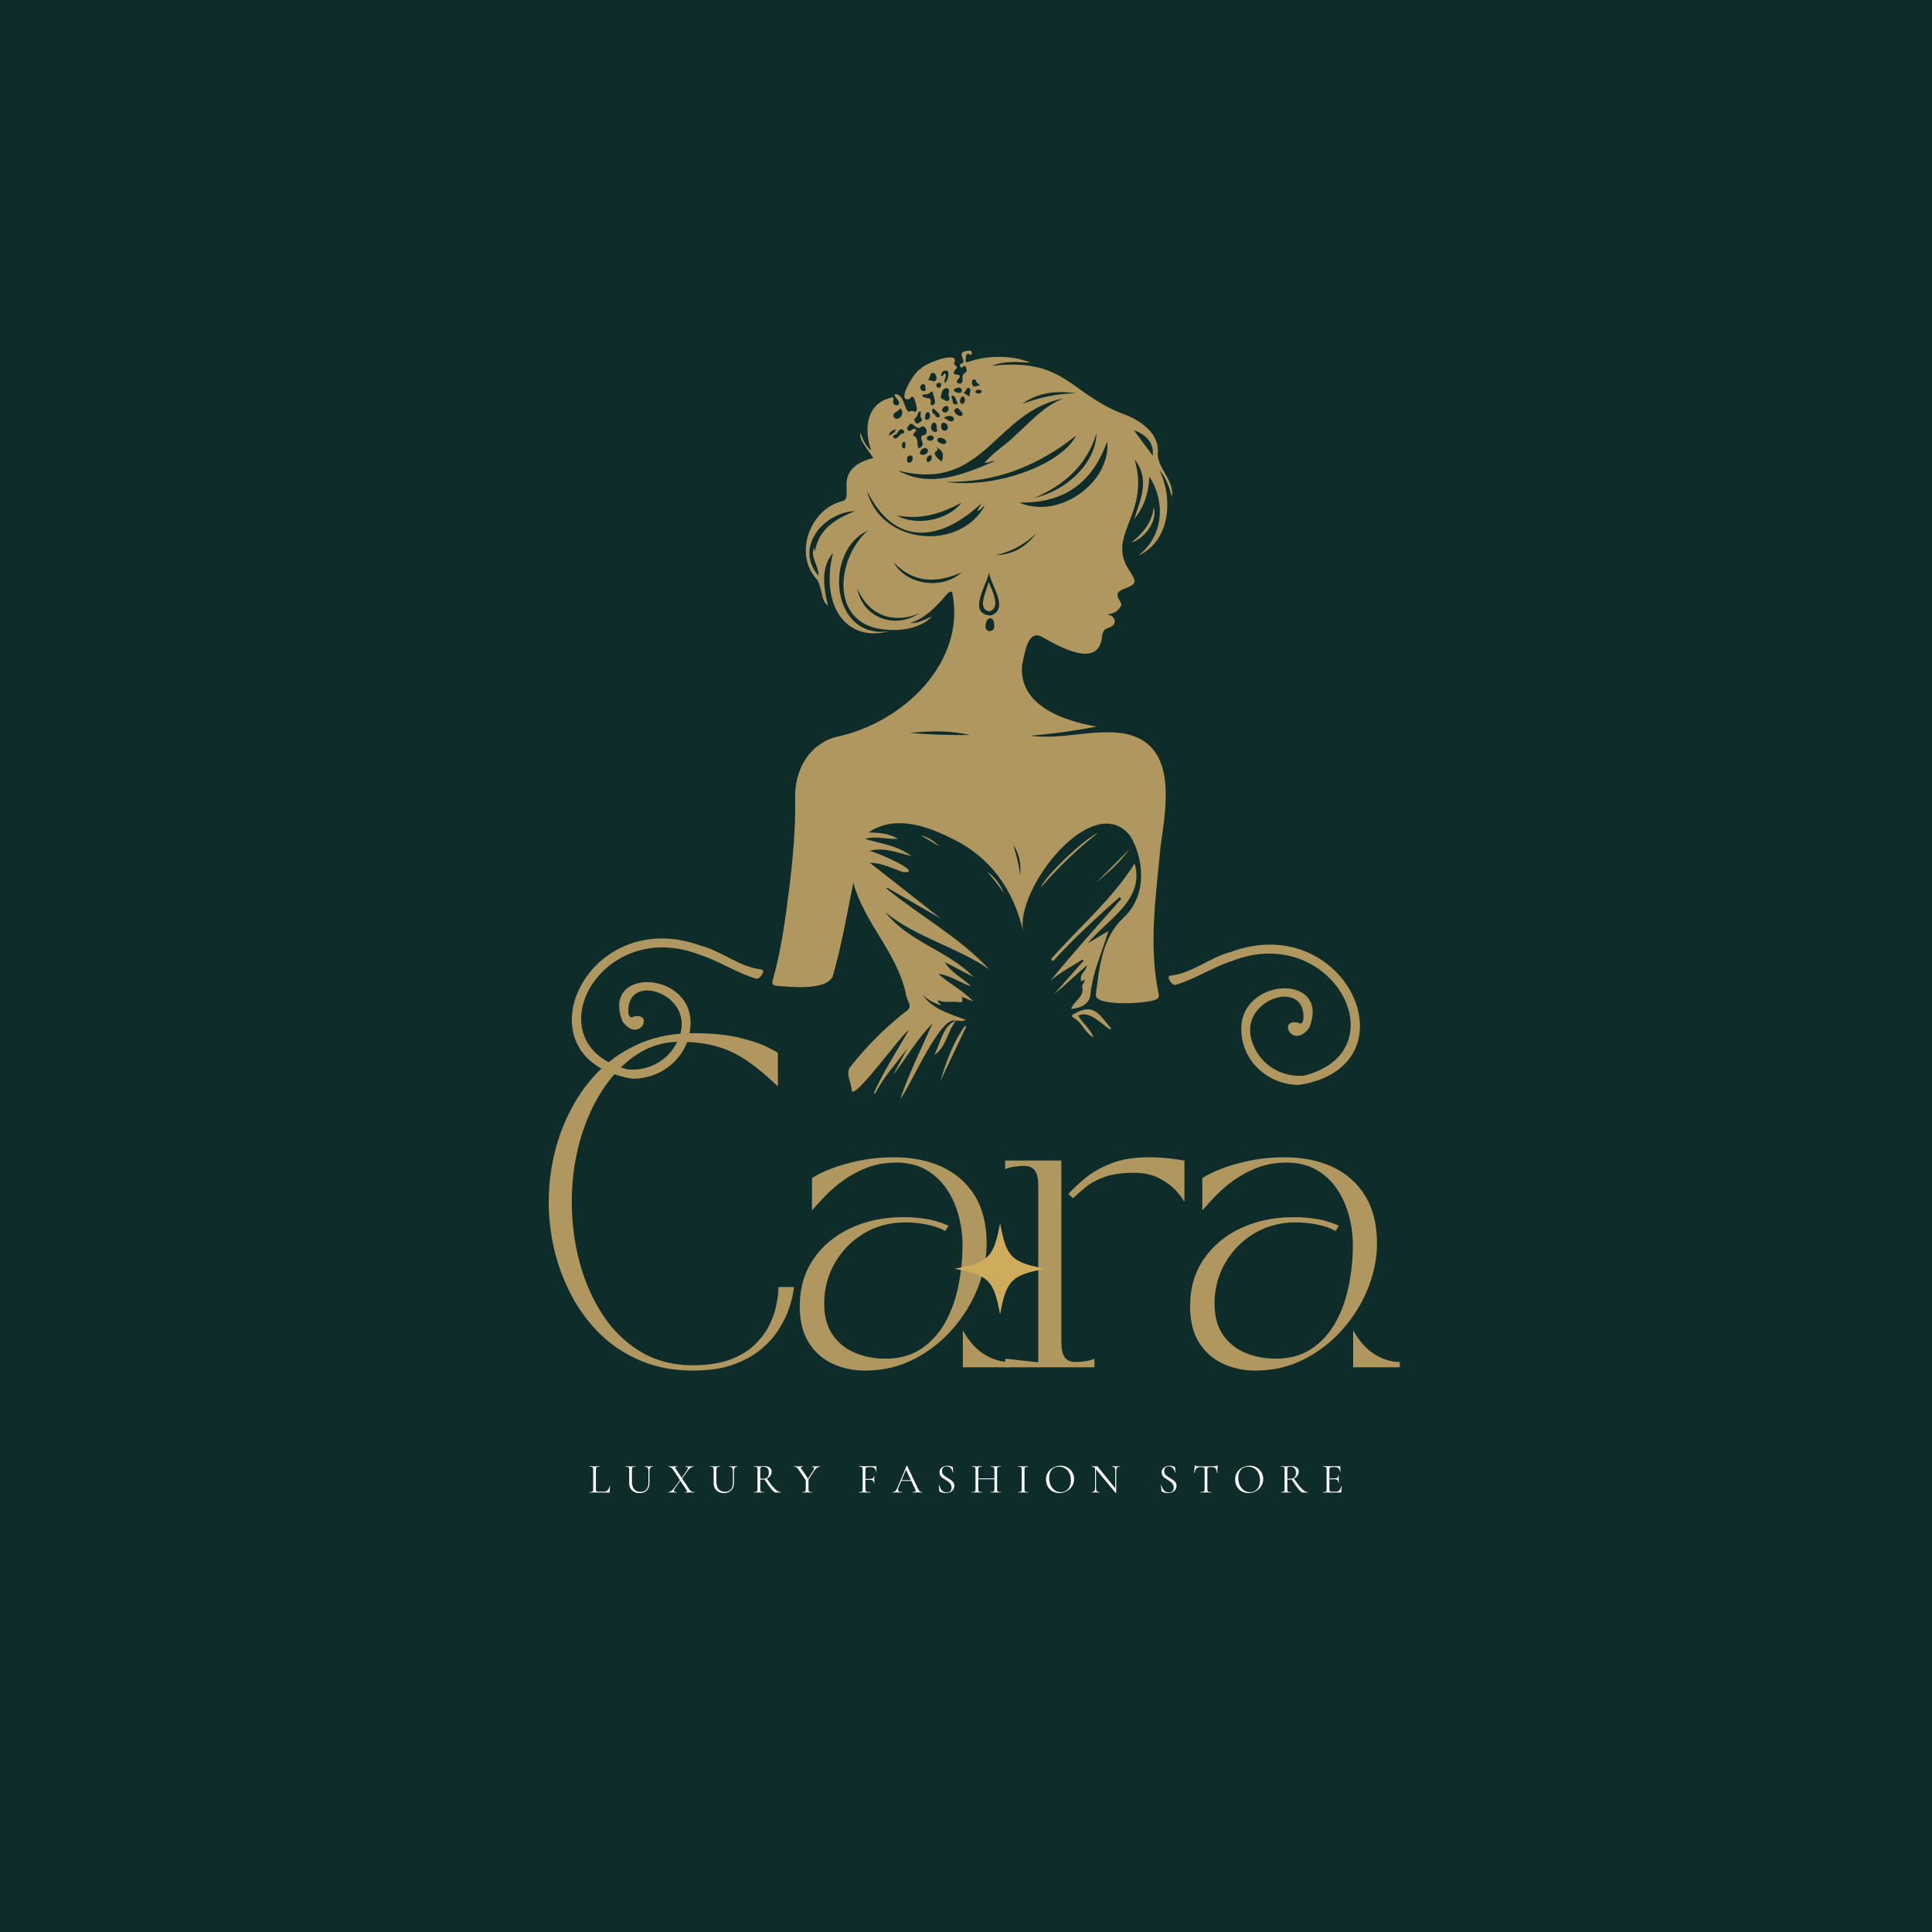 <svg xmlns="http://www.w3.org/2000/svg" xmlns:xlink="http://www.w3.org/1999/xlink" width="500" zoomAndPan="magnify" viewBox="0 0 375 375" height="500" preserveAspectRatio="xMidYMid meet" version="1.0"><defs><g/><clipPath id="5fb3f617ae"><path d="M 185.25 237.398 L 203 237.398 L 203 255.398 L 185.25 255.398 Z M 185.25 237.398 " clip-rule="nonzero"/></clipPath></defs><rect x="-37.5" width="450" fill="#ffffff" y="-37.5" height="450" fill-opacity="1"/><rect x="-37.5" width="450" fill="#0e2c29" y="-37.5" height="450" fill-opacity="1"/><path fill="#b0975f" d="M 185.555 198.16 C 182.559 196.844 176.77 210.836 174.734 213.328 C 176.469 208.301 178.805 203.531 180.988 198.668 C 177.992 201.676 175.926 205.359 173.324 208.672 C 174.27 206.93 175.211 205.184 176.152 203.441 C 174.008 206.367 171.488 209.008 169.863 212.289 C 169.777 212.246 169.695 212.199 169.609 212.156 C 171.52 207.855 174.094 204.074 176.363 199.961 C 175 200.73 165.398 214.141 165.309 211.57 C 165.238 210.078 163.961 208.16 165.16 206.934 C 168.234 203.062 171.703 199.582 175.574 196.512 C 177.535 195.328 175.977 194.512 175.809 192.793 C 174.086 184.883 167.77 179.172 165.625 171.336 C 164.398 177.422 163.355 183.555 161.625 189.527 C 160.293 192.316 153.551 191.551 150.805 191.359 C 149.953 191.219 149.77 190.996 150.027 190.094 C 151.66 184.375 152.414 178.5 153.164 172.617 C 153.902 166.77 154.422 160.914 154.344 155.012 C 154.164 149.5 157.031 144.25 162.648 142.953 C 175.367 140.191 187.641 128.441 184.812 114.902 C 184.195 114.688 183.75 115.402 183.348 115.859 C 181.473 118.012 179.488 120.012 176.656 120.926 C 178.266 120.996 179.461 120.266 180.941 119.629 C 178.281 122.402 173.586 122.684 169.953 121.914 C 161.062 119.668 162.727 107.973 168.414 102.996 C 159.77 107.004 161.258 124.199 172.555 122.523 C 164.238 124.75 159.168 117.559 161.68 107.34 C 159.77 109.551 159.469 112.781 160.73 117.559 C 159.348 116.723 159.562 114.012 158.621 112.535 C 153.945 107.676 157.176 98.707 163.605 97.25 C 165.867 96.52 161.328 90.934 169.504 88.898 C 166.898 85.172 166.898 85.172 167.02 83.934 C 167.465 85.359 167.992 86.527 169.117 87.445 C 167.668 83.574 168.094 78.543 172.566 77.305 C 173.02 77.172 173.621 76.781 173.348 77.836 C 173.273 79.168 175.281 78.848 174.219 77.555 C 174.043 77.227 173.617 77.035 173.688 76.496 C 175.871 76.492 175.43 80.676 176.848 79.754 C 176.906 79.723 177.008 79.723 177.07 79.75 C 178.531 80.527 177.773 78.324 177.547 77.629 C 177.512 77.387 177.125 76.5 176.594 77.422 C 173.707 78.316 177.539 72.016 178.695 71.578 C 179.305 70.641 186.051 68.008 185.289 70.25 C 184.84 71.02 186.332 70.941 185.441 71.73 C 185.07 72.16 184.875 72.648 185.773 72.727 C 187.445 72.836 184.469 74.258 186.402 74.484 C 187.414 73.973 186.152 72.941 187.426 72.328 C 187.93 71.965 187.355 70.383 186.812 71.301 C 186.457 71.566 186.055 70.73 186.516 70.633 C 187.797 70.266 186.086 69.012 186.859 68.379 C 187.258 68.133 187.809 68.09 188.301 68.055 C 188.762 68.016 188.707 69.285 188.168 68.75 C 187.891 68.57 187.586 68.711 187.547 69.02 C 187.492 69.465 187.281 69.992 187.617 70.359 C 191.215 68.996 196.133 68.789 200.027 70.391 C 197.484 70.258 194.945 70.031 192.504 71 C 206.668 69.449 207.457 76.141 217.695 80.227 C 221.074 81.395 225.168 83.977 224.711 88.082 C 224.781 91.141 227.973 93.164 227.477 96.52 C 226.977 94.621 226.379 92.766 225.043 91.25 C 227.738 96.805 227.184 105 220.93 107.848 C 225.738 104.195 226.359 97.562 223.078 92.484 C 222.988 95.734 222.039 98.402 220.148 100.75 C 221.371 96.883 223.273 93.035 220.223 89.18 C 223.371 99.844 214.543 103.809 219.223 110.773 C 220.562 112.836 220.879 113.344 218.051 114.332 C 215.402 115.5 218.258 116.762 217.512 117.715 C 216.898 118.82 215.969 119.203 214.699 119.242 C 216.512 119.348 217.129 121.258 215.207 121.836 C 214.27 122.105 214.004 122.648 213.922 123.598 C 213.211 129.863 205.785 125.574 202.566 123.805 C 199.445 121.711 198.922 126.922 198.402 128.969 C 197.586 137 206.582 139.957 212.887 141.031 C 208.547 141.852 204.289 142.453 199.988 142.801 C 206.059 143.621 212.012 141.484 218.035 142.344 C 228.723 144.23 226.355 156.477 225.25 164.41 C 224.383 173.793 222.918 183.414 224.859 192.75 C 225.035 193.492 224.926 193.867 224.031 194.129 C 222.32 194.793 212.477 195.387 212.695 193.078 C 213.359 187.789 213.902 182.008 218.055 178.145 C 222.836 173.703 221.969 166.59 219.387 162.246 C 212.16 153.145 197.02 172.527 198.59 180.727 C 196.605 172.402 192.109 166.152 184.203 162.477 C 179.359 160.145 173.523 158.23 168.57 161.582 C 170.746 161.617 172.617 161.777 174.273 162.809 C 172.145 162.977 170.043 162.16 167.906 162.832 C 171.117 163.805 173.977 164.027 176.918 166.152 C 173.922 165.465 171.684 164.402 168.723 165.145 C 169.594 165.152 179.863 169.59 175.242 169.277 C 173.16 168.527 171.086 167.477 168.836 167.469 C 173.449 171.098 178.098 174.703 182.594 178.297 C 179.129 176.293 175.664 174.289 172.195 172.289 C 172.148 172.344 172.105 172.402 172.059 172.457 C 178.617 177.809 186.18 181.891 191.996 188.129 C 185.633 183.789 177.887 181.992 171.848 177.078 C 176.324 182.824 184.098 184.539 188.98 189.648 C 187.07 188.656 185.246 187.707 183.414 186.754 C 184.621 188.871 186.867 189.785 188.469 191.445 C 186.32 190.75 184.48 189.277 182.137 189.043 C 184.215 190.906 186.777 192.145 188.953 194.391 C 188.047 194.031 187.406 193.777 186.641 193.469 C 186.824 194.016 187 194.664 186.242 194.527 C 184.871 194.273 183.449 194.742 182.105 194.164 C 181.887 194.68 182.574 194.668 182.629 195.117 C 181.246 194.715 180.074 194.051 179.066 193.09 C 181.094 195.957 184.32 196.75 187.434 197.945 C 186.805 198.387 186.148 198.031 185.559 198.141 Z M 206.453 77.328 C 192.992 79.906 191.105 95.688 174.312 91.336 C 180.523 94.781 186.926 92.145 193.141 89.484 C 192.266 89.43 191.758 89.953 191.129 89.816 C 192.828 87.727 195.418 86.234 197.355 84.246 C 200.188 81.691 202.73 78.738 206.453 77.328 Z M 197.801 97.551 C 205.773 100.945 215.68 93.473 214.902 85.672 C 211.977 93.832 206.512 97.691 197.801 97.551 Z M 168.277 95.254 C 170.879 105.633 186.145 107.184 191.141 98.18 C 190.617 98.367 190.43 99.039 189.656 99.195 C 189.996 98.621 190.238 98.219 190.598 97.598 C 182.48 105.23 173.633 106.188 168.277 95.254 Z M 183.539 93.52 C 192.777 94.934 205.863 90.406 208.875 84.543 C 201.34 90.547 193.059 93.746 183.539 93.52 Z M 165.984 99.191 C 159.875 99.461 154.121 106.215 158.855 111.75 C 159.023 109.98 157.117 107.934 158.059 106.32 C 158.098 106.613 158.141 106.902 158.172 107.121 C 158.867 102.621 162.215 100.715 165.984 99.191 Z M 212.828 84.137 C 210.922 90.32 206.578 94.152 200.816 96.621 C 206.812 95.297 212.637 90.102 212.828 84.137 Z M 191.988 111.145 C 191.48 113.57 187.695 119.207 192.301 119.473 C 195.996 118.188 192.309 113.68 191.988 111.145 Z M 174.047 100.023 C 177.75 102.195 184.031 100.992 186.594 97.59 C 182.582 99.742 178.633 100.973 174.047 100.023 Z M 173.492 109.188 C 175.934 113.617 182.961 114.508 186.68 111.086 C 181.859 113.215 177.391 113.258 173.492 109.188 Z M 178.441 119.02 C 174.422 120.891 168.883 120.242 166.371 114.145 C 167.453 120.07 173.852 122.172 178.441 119.02 Z M 178.285 87.008 C 180.219 86.383 177.84 84.746 179.301 84.461 C 180.438 84.281 179.621 82.125 178.684 82.949 C 177.828 83.562 177.133 81.707 176.523 82.43 C 176.277 82.711 175.914 83.07 176.172 83.445 C 176.645 84.105 177.199 82.91 177.703 83.297 C 178.094 83.707 176.934 84.289 177.332 84.578 C 178.414 85.109 177.855 86.227 178.285 87.008 Z M 176.57 142.262 C 180.441 142.594 184.336 142.703 188.23 142.676 C 184.379 141.738 180.484 141.855 176.57 142.262 Z M 208.914 76.352 C 205.195 75.801 201.613 76.09 198.414 78.387 C 201.801 77.141 205.27 76.348 208.914 76.352 Z M 220.098 83.516 C 221.289 85.133 222.48 86.746 223.727 88.434 C 224.035 86.258 222.738 84.43 220.098 83.516 Z M 193.301 107.746 C 196.605 107.672 199.145 106.16 201.094 103.562 C 198.898 105.68 196.312 107.078 193.301 107.746 Z M 192.969 121.41 C 193.004 119.434 191.328 119.637 191.297 121.492 C 191.062 122.82 193.191 122.832 192.969 121.41 Z M 184.156 76.164 C 184.461 74.969 183.008 75.145 182.785 76.227 C 182.75 76.641 182.332 77.238 182.918 77.445 C 183.305 77.566 183.652 78.004 184.082 77.773 C 184.633 77.355 183.891 76.918 184.156 76.164 Z M 181.035 75.926 C 180.52 76.164 180.121 76.672 179.461 76.527 C 178.93 76.52 178.887 77.098 179.438 77.102 C 179.805 77.457 180.855 76.949 180.629 78.062 C 180.586 78.293 180.621 78.773 181.086 78.645 C 182.004 78.172 181.031 76.805 181.035 75.926 Z M 181.598 86.695 C 183.156 87.863 179.664 87.141 182.773 89.602 C 183.305 88.215 183.035 87.469 181.598 86.695 Z M 174.734 79.246 C 174.379 79.957 173.172 79.93 173.484 80.992 C 174.262 81.934 175.891 80.348 174.734 79.246 Z M 198.027 169.918 C 198.164 167.828 197.945 165.809 196.68 164.023 C 197.289 165.949 197.777 167.902 198.027 169.918 Z M 178.672 79.805 C 177.957 80.023 178.215 80.809 177.715 81.094 C 177.129 81.379 177.875 82.645 178.352 82.066 C 178.656 81.852 179.156 81.625 178.84 81.203 C 178.5 80.75 178.793 80.32 178.672 79.805 Z M 180.121 73.742 C 180.699 73.707 181.355 74.359 181.695 73.719 C 181.941 73.25 181.578 72.414 181.117 72.371 C 180.43 72.301 180.625 73.332 180.121 73.742 Z M 183.41 74.375 C 183.957 74.004 184.543 71.926 183.613 71.922 C 182.988 71.93 182.625 72.324 182.711 73.004 C 183.23 73.07 183.016 72.402 183.469 72.512 C 183.863 73.125 183.078 73.656 183.41 74.375 Z M 175.02 83.32 C 174.242 83.309 174.359 84.277 173.703 84.375 C 173.5 84.406 173.18 84.691 173.457 84.984 C 174.156 85.5 174.523 84.25 175.164 84.137 C 175.859 84.023 175.449 83.469 175.02 83.32 Z M 185.816 79.184 C 184.547 79.578 185.613 80.559 186.324 80.773 C 187.492 80.664 186.309 79.441 185.816 79.184 Z M 181.797 83.121 C 182.004 81.641 180.668 81.688 180.734 83.102 C 180.777 83.984 182.309 84.199 181.797 83.121 Z M 183.988 82.922 C 183.93 82.027 182.648 81.59 182.695 82.723 C 182.551 83.688 183.871 83.992 183.988 82.922 Z M 181.91 85.441 C 182.141 86.098 183.617 86.609 183.695 85.688 C 183.484 85.109 182.129 84.543 181.91 85.441 Z M 180.125 87.547 C 179.953 86.441 178.637 87.078 178.543 87.855 C 178.613 88.637 180.074 88.273 180.125 87.547 Z M 183.184 81.105 C 183.852 81.367 184.656 82.266 185.152 81.492 C 185.234 80.516 183.828 80.578 183.184 81.105 Z M 181.223 79.258 C 180.746 79.508 180.891 80.152 181.281 80.355 C 181.629 80.539 181.676 81.188 182.242 80.988 C 182.91 80.461 181.488 79.781 181.223 79.258 Z M 190.164 74.812 C 190.008 74.43 189.551 74.426 189.477 74.027 C 189.43 73.773 189.234 73.52 188.898 73.691 C 188.617 73.832 188.602 74.129 188.656 74.391 C 188.875 75.539 189.598 74.777 190.164 74.812 Z M 177.125 89.027 C 177.281 88.082 175.938 88.309 176.074 89.129 C 175.891 90.176 177.164 89.918 177.125 89.027 Z M 188.242 77.012 C 188.008 76.414 188.715 75.625 188.09 75.336 C 187.516 75.074 187.602 76.051 187.016 76.207 C 187.516 76.535 187.879 76.773 188.242 77.012 Z M 185.82 78.066 C 185.477 77.723 185.598 76.988 184.965 76.773 C 184.785 76.715 184.609 77.008 184.719 77.172 C 185.008 77.602 184.688 78.414 185.516 78.504 C 185.734 78.531 185.859 78.383 185.82 78.066 Z M 183.441 80.074 C 183.883 80.016 184.125 79.77 184.113 79.309 C 184.039 77.871 181.797 79.859 183.441 80.074 Z M 185.145 75.891 C 187.195 77.117 186.926 74.898 185.895 75.262 C 185.617 75.379 185.168 75.332 185.145 75.891 Z M 181.25 84.969 C 181.105 84.273 179.938 84.441 179.895 85.031 C 179.918 85.762 181.199 85.73 181.25 84.969 Z M 180.832 88.801 C 180.902 87.832 179.867 88.59 179.84 89.164 C 179.77 90.152 180.977 89.504 180.832 88.801 Z M 180.508 80.711 C 180.527 79.574 179.547 79.934 179.578 80.848 C 179.348 81.816 180.613 81.57 180.508 80.711 Z M 179.645 75.402 C 179.484 75.141 179.762 74.617 179.277 74.574 C 178.93 74.543 178.617 74.809 178.629 75.223 C 178.574 75.902 179.828 76.32 179.645 75.402 Z M 187.324 77.637 C 186.973 75.738 185.715 78.23 186.75 78.398 C 187.16 78.371 187.242 77.973 187.324 77.637 Z M 190.52 76.043 C 190.602 75.555 189.512 75.516 189.387 75.914 C 189.238 76.52 190.34 76.543 190.52 76.043 Z M 172.551 84.566 C 173.02 84.238 173.652 84.098 173.934 83.309 C 173.199 83.559 172.625 83.754 172.551 84.566 Z M 175.746 86.363 C 175.688 86.133 175.84 85.727 175.406 85.785 C 174.93 85.855 174.914 87.078 175.465 87.039 C 175.836 86.996 175.664 86.598 175.746 86.363 Z M 182.262 75.277 C 182.75 75.223 182.91 74.266 182.285 74.305 C 181.582 74.266 181.516 75.199 182.262 75.277 Z M 182.262 75.277 " fill-opacity="1" fill-rule="nonzero"/><path fill="#b0975f" d="M 252.141 210.586 C 246.262 210.539 241.461 206.297 240.973 200.672 C 239.828 189.637 258.48 188.582 254.129 199.488 C 250.852 203.859 247.93 197.656 251.93 198.496 C 252.621 198.918 252.801 198.488 252.984 197.953 C 253.676 189.398 239.629 194.176 243.227 202.734 C 244.75 206.699 248.742 209.145 253.109 208.781 C 271.844 204.043 258.699 178.855 239.09 186.539 C 235.328 187.758 231.984 190.039 228.195 191.16 C 227.492 191.371 226.102 189.379 227.312 189.352 C 231.453 188.855 234.863 185.828 238.91 184.766 C 261.465 176.508 275.031 206.996 252.141 210.586 Z M 252.141 210.586 " fill-opacity="1" fill-rule="nonzero"/><path fill="#b0975f" d="M 203.988 186.168 C 209.438 179.969 215.785 174.645 220.234 167.617 C 222.273 174.715 214.777 178.582 211.172 183.062 C 212.449 182.301 213.641 181.594 215.137 180.703 C 213.879 185 212.156 188.461 211.684 192.785 C 211.574 194.93 209.727 195.672 207.91 195.844 C 208.371 194.25 210.527 193.586 210.055 191.578 C 209.941 191.02 210.574 190.727 210.574 190.094 C 210.188 190.375 209.766 190.863 209.785 189.855 C 209.805 188.855 210.809 188.438 210.98 187.371 C 208.754 189.246 206.805 191.203 204.629 192.941 C 206.527 190.785 208.422 188.625 210.32 186.469 C 210.254 186.395 210.184 186.32 210.117 186.246 C 207.996 187.613 205.711 188.73 203.797 190.465 C 208.234 184.98 212.973 179.762 217.629 174.473 C 217.516 174.359 217.406 174.242 217.293 174.129 C 212.828 178.094 208.426 182.137 204.402 186.555 C 204.266 186.426 204.129 186.297 203.988 186.168 Z M 203.988 186.168 " fill-opacity="1" fill-rule="nonzero"/><path fill="#b0975f" d="M 215.461 199.816 C 213.68 198.715 211.441 196.043 209.277 197.137 C 210.035 198.508 211.566 199.586 212.254 201.34 C 210.598 200.574 210.07 198.438 208.367 197.547 C 207.93 197.266 207.969 197.016 208.438 196.812 C 212.195 194.594 213.305 196.773 215.668 199.629 C 215.594 199.691 215.527 199.754 215.461 199.816 Z M 215.461 199.816 " fill-opacity="1" fill-rule="nonzero"/><path fill="#b0975f" d="M 213.125 161.66 C 209.117 164.781 205.48 168.297 202.02 172.234 C 202.852 170.031 210.379 162.848 213.125 161.66 Z M 213.125 161.66 " fill-opacity="1" fill-rule="nonzero"/><path fill="#b0975f" d="M 187.539 199.285 C 185.863 202.816 184.184 206.344 182.508 209.875 C 183.672 206.086 184.953 202.352 187.301 199.117 C 187.379 199.172 187.461 199.23 187.539 199.285 Z M 187.539 199.285 " fill-opacity="1" fill-rule="nonzero"/><path fill="#b0975f" d="M 185.543 198.145 C 183.867 200.176 183.66 203.328 181.359 204.742 C 182.508 202.586 183.098 198.816 185.555 198.156 C 185.555 198.16 185.543 198.145 185.543 198.145 Z M 185.543 198.145 " fill-opacity="1" fill-rule="nonzero"/><path fill="#b0975f" d="M 219.184 164.871 C 217.371 167.43 214.992 169.43 212.633 171.449 C 214.816 169.258 217 167.062 219.184 164.871 Z M 219.184 164.871 " fill-opacity="1" fill-rule="nonzero"/><path fill="#b0975f" d="M 219.57 105.344 C 221.926 103.402 223.602 101.395 223.953 98.426 C 224.68 100.875 222.582 104.281 219.57 105.344 Z M 219.57 105.344 " fill-opacity="1" fill-rule="nonzero"/><path fill="#b0975f" d="M 191.574 169.156 C 193.109 170.223 194.176 171.68 194.887 173.41 C 193.875 171.926 192.777 170.508 191.574 169.156 Z M 191.574 169.156 " fill-opacity="1" fill-rule="nonzero"/><path fill="#b0975f" d="M 178.691 162.125 C 180.137 162.488 181.332 163.277 182.383 164.301 C 181.152 163.578 179.918 162.852 178.691 162.125 Z M 178.691 162.125 " fill-opacity="1" fill-rule="nonzero"/><path fill="#b0975f" d="M 191.879 112.953 C 192.637 114.746 194.352 117.992 192.004 118.676 C 189.562 118.16 191.488 114.801 191.879 112.953 Z M 191.879 112.953 " fill-opacity="1" fill-rule="nonzero"/><path fill="#b0975f" d="M 122.824 209.387 C 128.703 209.34 133.5 205.098 133.992 199.473 C 135.137 188.438 116.484 187.383 120.836 198.289 C 124.109 202.66 127.035 196.453 123.035 197.297 C 122.344 197.719 122.164 197.289 121.98 196.75 C 121.285 188.199 135.336 192.973 131.738 201.535 C 130.215 205.5 126.219 207.945 121.855 207.582 C 103.117 202.844 116.266 177.652 135.875 185.34 C 139.633 186.559 142.98 188.84 146.766 189.961 C 147.469 190.172 148.863 188.18 147.652 188.152 C 143.512 187.652 140.102 184.629 136.051 183.566 C 113.504 175.312 99.93 205.797 122.824 209.387 Z M 122.824 209.387 " fill-opacity="1" fill-rule="nonzero"/><g fill="#b0975f" fill-opacity="1"><g transform="translate(102.642, 265.39)"><g><path d="M 31.844 0.641 C 28.125 0.641 24.766 0.008 21.766 -1.25 C 18.766 -2.508 16.148 -4.219 13.922 -6.375 C 11.703 -8.539 9.844 -11.023 8.344 -13.828 C 6.844 -16.641 5.719 -19.609 4.969 -22.734 C 4.227 -25.859 3.859 -28.977 3.859 -32.094 C 3.859 -35.219 4.227 -38.344 4.969 -41.469 C 5.719 -44.594 6.844 -47.555 8.344 -50.359 C 9.844 -53.172 11.703 -55.656 13.922 -57.812 C 16.148 -59.977 18.766 -61.691 21.766 -62.953 C 24.766 -64.211 28.125 -64.844 31.844 -64.844 C 35.613 -64.844 38.719 -64.531 41.156 -63.906 C 43.594 -63.289 45.398 -62.66 46.578 -62.016 C 47.754 -61.379 48.344 -61.062 48.344 -61.062 L 48.344 -54.516 C 46.207 -56.566 44.219 -58.223 42.375 -59.484 C 40.531 -60.742 38.582 -61.672 36.531 -62.266 C 34.477 -62.867 32.016 -63.172 29.141 -63.172 C 26.148 -63.172 23.391 -62.328 20.859 -60.641 C 18.336 -58.953 16.133 -56.648 14.25 -53.734 C 12.363 -50.828 10.906 -47.508 9.875 -43.781 C 8.852 -40.062 8.344 -36.164 8.344 -32.094 C 8.344 -28.031 8.852 -24.102 9.875 -20.312 C 10.906 -16.531 12.406 -13.141 14.375 -10.141 C 16.344 -7.148 18.789 -4.773 21.719 -3.016 C 24.656 -1.266 28.008 -0.391 31.781 -0.391 C 34.645 -0.391 37.051 -0.75 39 -1.469 C 40.945 -2.195 42.531 -3.141 43.75 -4.297 C 44.969 -5.453 45.91 -6.68 46.578 -7.984 C 47.242 -9.297 47.703 -10.531 47.953 -11.688 C 48.211 -12.844 48.363 -13.781 48.406 -14.5 C 48.445 -15.227 48.469 -15.594 48.469 -15.594 L 51.484 -15.594 C 51.484 -15.594 51.422 -15.195 51.297 -14.406 C 51.172 -13.613 50.906 -12.609 50.5 -11.391 C 50.094 -10.172 49.457 -8.863 48.594 -7.469 C 47.738 -6.082 46.594 -4.781 45.156 -3.562 C 43.727 -2.344 41.922 -1.336 39.734 -0.547 C 37.555 0.242 34.926 0.641 31.844 0.641 Z M 31.844 0.641 "/></g></g></g><g fill="#b0975f" fill-opacity="1"><g transform="translate(151.697, 265.39)"><g><path d="M 16.172 0.641 C 13.91 0.641 11.816 0.191 9.891 -0.703 C 7.961 -1.598 6.422 -2.969 5.266 -4.812 C 4.109 -6.656 3.531 -9.008 3.531 -11.875 C 3.531 -15.344 4.406 -18.367 6.156 -20.953 C 7.914 -23.547 10.312 -25.555 13.344 -26.984 C 16.383 -28.422 19.832 -29.141 23.688 -29.141 C 25.102 -29.141 26.523 -29.031 27.953 -28.812 C 29.391 -28.602 30.879 -28.16 32.422 -27.484 L 31.781 -26.453 C 30.707 -27.047 29.461 -27.473 28.047 -27.734 C 26.641 -27.992 25.316 -28.125 24.078 -28.125 C 21.035 -28.125 18.328 -27.406 15.953 -25.969 C 13.578 -24.531 11.703 -22.613 10.328 -20.219 C 8.961 -17.82 8.281 -15.211 8.281 -12.391 C 8.281 -9.91 8.828 -7.879 9.922 -6.297 C 11.016 -4.711 12.469 -3.547 14.281 -2.797 C 16.102 -2.047 18.062 -1.672 20.156 -1.672 C 22.852 -1.672 25.156 -2.301 27.062 -3.562 C 28.969 -4.82 30.52 -6.508 31.719 -8.625 C 32.914 -10.75 33.781 -13.125 34.312 -15.75 C 34.852 -18.383 35.125 -21.051 35.125 -23.75 C 35.125 -25.633 34.875 -27.52 34.375 -29.406 C 33.883 -31.289 33.113 -33.016 32.062 -34.578 C 31.02 -36.141 29.68 -37.391 28.047 -38.328 C 26.422 -39.266 24.477 -39.734 22.219 -39.734 C 20.207 -39.734 18.352 -39.41 16.656 -38.766 C 14.969 -38.129 13.438 -37.316 12.062 -36.328 C 10.695 -35.348 9.5 -34.32 8.469 -33.25 C 7.445 -32.188 6.594 -31.25 5.906 -30.438 L 5.906 -36.719 C 6.719 -37.281 7.906 -37.867 9.469 -38.484 C 11.031 -39.109 12.879 -39.645 15.016 -40.094 C 17.16 -40.539 19.43 -40.766 21.828 -40.766 C 25.336 -40.766 28.441 -40.145 31.141 -38.906 C 33.836 -37.664 35.957 -35.801 37.5 -33.312 C 39.039 -30.832 39.812 -27.734 39.812 -24.016 C 39.812 -21.191 39.242 -18.332 38.109 -15.438 C 36.973 -12.551 35.352 -9.898 33.25 -7.484 C 31.156 -5.066 28.66 -3.109 25.766 -1.609 C 22.879 -0.109 19.68 0.641 16.172 0.641 Z M 44.234 0 L 35.188 0 L 35.188 -7.188 C 36.344 -5.094 37.723 -3.539 39.328 -2.531 C 40.93 -1.531 42.566 -1.031 44.234 -1.031 Z M 44.234 0 "/></g></g></g><g fill="#b0975f" fill-opacity="1"><g transform="translate(192.853, 265.39)"><g><path d="M 2.25 0 L 2.25 -1.672 L 8.672 -0.969 L 8.672 -35.312 C 8.672 -36.594 8.457 -37.539 8.031 -38.156 C 7.602 -38.781 6.875 -39.094 5.844 -39.094 C 5.332 -39.094 4.723 -39.039 4.016 -38.938 C 3.305 -38.832 2.719 -38.672 2.25 -38.453 L 2.25 -40.125 L 13.156 -40.125 L 13.156 -4.812 C 13.156 -3.531 13.367 -2.578 13.797 -1.953 C 14.234 -1.336 14.961 -1.031 15.984 -1.031 C 16.492 -1.031 17.113 -1.082 17.844 -1.188 C 18.57 -1.289 19.148 -1.453 19.578 -1.672 L 19.578 0 Z M 15.406 -32.812 L 14.516 -33.641 C 15.328 -34.535 16.395 -35.539 17.719 -36.656 C 19.039 -37.77 20.719 -38.734 22.75 -39.547 C 24.789 -40.359 27.242 -40.766 30.109 -40.766 C 31.305 -40.766 32.43 -40.711 33.484 -40.609 C 34.535 -40.504 35.391 -40.395 36.047 -40.281 C 36.711 -40.176 37.047 -40.125 37.047 -40.125 L 37.047 -32.094 C 36.785 -32.613 36.258 -33.32 35.469 -34.219 C 34.676 -35.113 33.594 -35.926 32.219 -36.656 C 30.852 -37.383 29.188 -37.75 27.219 -37.75 C 24.863 -37.75 22.938 -37.469 21.438 -36.906 C 19.945 -36.352 18.738 -35.691 17.812 -34.922 C 16.895 -34.148 16.094 -33.445 15.406 -32.812 Z M 15.406 -32.812 "/></g></g></g><g fill="#b0975f" fill-opacity="1"><g transform="translate(227.461, 265.39)"><g><path d="M 16.172 0.641 C 13.91 0.641 11.816 0.191 9.891 -0.703 C 7.961 -1.598 6.422 -2.969 5.266 -4.812 C 4.109 -6.656 3.531 -9.008 3.531 -11.875 C 3.531 -15.344 4.406 -18.367 6.156 -20.953 C 7.914 -23.547 10.312 -25.555 13.344 -26.984 C 16.383 -28.422 19.832 -29.141 23.688 -29.141 C 25.102 -29.141 26.523 -29.031 27.953 -28.812 C 29.391 -28.602 30.879 -28.16 32.422 -27.484 L 31.781 -26.453 C 30.707 -27.047 29.461 -27.473 28.047 -27.734 C 26.641 -27.992 25.316 -28.125 24.078 -28.125 C 21.035 -28.125 18.328 -27.406 15.953 -25.969 C 13.578 -24.531 11.703 -22.613 10.328 -20.219 C 8.961 -17.82 8.281 -15.211 8.281 -12.391 C 8.281 -9.91 8.828 -7.879 9.922 -6.297 C 11.016 -4.711 12.469 -3.547 14.281 -2.797 C 16.102 -2.047 18.062 -1.672 20.156 -1.672 C 22.852 -1.672 25.156 -2.301 27.062 -3.562 C 28.969 -4.82 30.52 -6.508 31.719 -8.625 C 32.914 -10.75 33.781 -13.125 34.312 -15.75 C 34.852 -18.383 35.125 -21.051 35.125 -23.75 C 35.125 -25.633 34.875 -27.52 34.375 -29.406 C 33.883 -31.289 33.113 -33.016 32.062 -34.578 C 31.02 -36.141 29.68 -37.391 28.047 -38.328 C 26.422 -39.266 24.477 -39.734 22.219 -39.734 C 20.207 -39.734 18.352 -39.41 16.656 -38.766 C 14.969 -38.129 13.438 -37.316 12.062 -36.328 C 10.695 -35.348 9.5 -34.32 8.469 -33.25 C 7.445 -32.188 6.594 -31.25 5.906 -30.438 L 5.906 -36.719 C 6.719 -37.281 7.906 -37.867 9.469 -38.484 C 11.031 -39.109 12.879 -39.645 15.016 -40.094 C 17.16 -40.539 19.43 -40.766 21.828 -40.766 C 25.336 -40.766 28.441 -40.145 31.141 -38.906 C 33.836 -37.664 35.957 -35.801 37.5 -33.312 C 39.039 -30.832 39.812 -27.734 39.812 -24.016 C 39.812 -21.191 39.242 -18.332 38.109 -15.438 C 36.973 -12.551 35.352 -9.898 33.25 -7.484 C 31.156 -5.066 28.66 -3.109 25.766 -1.609 C 22.879 -0.109 19.68 0.641 16.172 0.641 Z M 44.234 0 L 35.188 0 L 35.188 -7.188 C 36.344 -5.094 37.723 -3.539 39.328 -2.531 C 40.93 -1.531 42.566 -1.031 44.234 -1.031 Z M 44.234 0 "/></g></g></g><g clip-path="url(#5fb3f617ae)"><path fill="#cfab5c" d="M 202.98 246.262 C 196.332 247.484 195.34 248.477 194.113 255.125 C 192.891 248.477 191.898 247.484 185.25 246.262 C 191.898 245.039 192.891 244.047 194.113 237.398 C 195.34 244.047 196.332 245.039 202.98 246.262 Z M 202.98 246.262 " fill-opacity="1" fill-rule="nonzero"/></g><g fill="#ffffff" fill-opacity="1"><g transform="translate(114.153, 289.701)"><g><path d="M 1.516 -0.688 C 1.516 -0.531 1.531 -0.414 1.562 -0.344 C 1.594 -0.281 1.648 -0.234 1.734 -0.203 C 1.828 -0.18 1.973 -0.172 2.172 -0.172 L 3.062 -0.172 C 3.363 -0.172 3.609 -0.266 3.797 -0.453 C 3.984 -0.648 4.109 -0.914 4.172 -1.25 C 4.172 -1.27 4.18 -1.273 4.203 -1.266 C 4.234 -1.266 4.25 -1.254 4.25 -1.234 C 4.207 -0.785 4.188 -0.414 4.188 -0.125 C 4.188 -0.082 4.176 -0.051 4.156 -0.031 C 4.145 -0.008 4.113 0 4.062 0 L 0.281 0 C 0.27 0 0.266 -0.016 0.266 -0.047 C 0.266 -0.078 0.27 -0.094 0.281 -0.094 C 0.488 -0.094 0.641 -0.109 0.734 -0.141 C 0.828 -0.172 0.891 -0.223 0.922 -0.297 C 0.961 -0.379 0.984 -0.5 0.984 -0.656 L 0.984 -4.453 C 0.984 -4.609 0.961 -4.723 0.922 -4.797 C 0.891 -4.879 0.828 -4.938 0.734 -4.969 C 0.641 -5 0.488 -5.016 0.281 -5.016 C 0.27 -5.016 0.266 -5.031 0.266 -5.062 C 0.266 -5.094 0.27 -5.109 0.281 -5.109 L 0.688 -5.094 C 0.914 -5.082 1.098 -5.078 1.234 -5.078 C 1.391 -5.078 1.582 -5.082 1.812 -5.094 L 2.203 -5.109 C 2.223 -5.109 2.234 -5.094 2.234 -5.062 C 2.234 -5.031 2.223 -5.016 2.203 -5.016 C 2.004 -5.016 1.859 -5 1.766 -4.969 C 1.672 -4.938 1.602 -4.879 1.562 -4.797 C 1.531 -4.723 1.516 -4.602 1.516 -4.438 Z M 1.516 -0.688 "/></g></g></g><g fill="#ffffff" fill-opacity="1"><g transform="translate(121.189, 289.701)"><g><path d="M 4.672 -4.203 C 4.672 -4.742 4.438 -5.016 3.969 -5.016 C 3.945 -5.016 3.938 -5.031 3.938 -5.062 C 3.938 -5.094 3.945 -5.109 3.969 -5.109 L 4.312 -5.094 C 4.508 -5.082 4.664 -5.078 4.781 -5.078 C 4.875 -5.078 5.008 -5.082 5.188 -5.094 L 5.531 -5.109 C 5.539 -5.109 5.547 -5.094 5.547 -5.062 C 5.547 -5.031 5.539 -5.016 5.531 -5.016 C 5.094 -5.016 4.875 -4.742 4.875 -4.203 L 4.875 -1.891 C 4.875 -1.266 4.695 -0.773 4.344 -0.422 C 4 -0.066 3.531 0.109 2.938 0.109 C 2.539 0.109 2.191 0.031 1.891 -0.125 C 1.586 -0.289 1.352 -0.516 1.188 -0.797 C 1.02 -1.086 0.938 -1.43 0.938 -1.828 L 0.938 -4.453 C 0.938 -4.609 0.914 -4.723 0.875 -4.797 C 0.844 -4.879 0.781 -4.938 0.688 -4.969 C 0.594 -5 0.441 -5.016 0.234 -5.016 C 0.223 -5.016 0.219 -5.031 0.219 -5.062 C 0.219 -5.094 0.223 -5.109 0.234 -5.109 L 0.641 -5.094 C 0.867 -5.082 1.051 -5.078 1.188 -5.078 C 1.344 -5.078 1.535 -5.082 1.766 -5.094 L 2.156 -5.109 C 2.176 -5.109 2.188 -5.094 2.188 -5.062 C 2.188 -5.031 2.176 -5.016 2.156 -5.016 C 1.957 -5.016 1.805 -4.992 1.703 -4.953 C 1.609 -4.922 1.547 -4.863 1.516 -4.781 C 1.484 -4.707 1.469 -4.586 1.469 -4.422 L 1.469 -2.109 C 1.469 -1.473 1.613 -0.984 1.906 -0.641 C 2.195 -0.305 2.602 -0.141 3.125 -0.141 C 3.613 -0.141 3.992 -0.289 4.266 -0.594 C 4.535 -0.906 4.672 -1.332 4.672 -1.875 Z M 4.672 -4.203 "/></g></g></g><g fill="#ffffff" fill-opacity="1"><g transform="translate(129.574, 289.701)"><g><path d="M 5.188 -0.094 C 5.195 -0.094 5.203 -0.078 5.203 -0.047 C 5.203 -0.016 5.195 0 5.188 0 C 5.051 0 4.941 -0.004 4.859 -0.016 L 3.781 -0.016 C 3.676 -0.004 3.539 0 3.375 0 C 3.363 0 3.359 -0.016 3.359 -0.047 C 3.359 -0.078 3.363 -0.094 3.375 -0.094 C 3.52 -0.094 3.625 -0.102 3.688 -0.125 C 3.758 -0.145 3.797 -0.18 3.797 -0.234 C 3.797 -0.285 3.77 -0.348 3.719 -0.422 L 2.469 -2.297 L 1.438 -0.828 C 1.301 -0.648 1.234 -0.504 1.234 -0.391 C 1.234 -0.191 1.395 -0.094 1.719 -0.094 C 1.738 -0.094 1.75 -0.078 1.75 -0.047 C 1.75 -0.016 1.738 0 1.719 0 C 1.562 0 1.438 -0.004 1.344 -0.016 L 0.438 -0.016 C 0.375 -0.004 0.273 0 0.141 0 C 0.117 0 0.109 -0.016 0.109 -0.047 C 0.109 -0.078 0.117 -0.094 0.141 -0.094 C 0.316 -0.094 0.5 -0.156 0.688 -0.281 C 0.883 -0.406 1.07 -0.594 1.25 -0.844 L 2.406 -2.422 L 1.094 -4.406 C 0.938 -4.625 0.789 -4.781 0.656 -4.875 C 0.52 -4.969 0.359 -5.016 0.172 -5.016 C 0.16 -5.016 0.156 -5.031 0.156 -5.062 C 0.156 -5.094 0.16 -5.109 0.172 -5.109 L 0.484 -5.094 C 0.617 -5.082 0.723 -5.078 0.797 -5.078 C 0.984 -5.078 1.207 -5.082 1.469 -5.094 L 1.891 -5.109 C 1.898 -5.109 1.906 -5.094 1.906 -5.062 C 1.906 -5.031 1.898 -5.016 1.891 -5.016 C 1.742 -5.016 1.633 -5 1.562 -4.969 C 1.5 -4.945 1.469 -4.91 1.469 -4.859 C 1.469 -4.816 1.492 -4.758 1.547 -4.688 L 2.75 -2.859 L 3.703 -4.219 C 3.859 -4.426 3.938 -4.594 3.938 -4.719 C 3.938 -4.914 3.781 -5.016 3.469 -5.016 C 3.457 -5.016 3.453 -5.031 3.453 -5.062 C 3.453 -5.094 3.457 -5.109 3.469 -5.109 L 3.844 -5.094 C 4.051 -5.082 4.238 -5.078 4.406 -5.078 C 4.5 -5.078 4.613 -5.082 4.75 -5.094 L 5.047 -5.109 C 5.066 -5.109 5.078 -5.094 5.078 -5.062 C 5.078 -5.031 5.066 -5.016 5.047 -5.016 C 4.867 -5.016 4.68 -4.941 4.484 -4.797 C 4.285 -4.66 4.086 -4.461 3.891 -4.203 L 2.828 -2.734 L 4.188 -0.672 C 4.332 -0.461 4.477 -0.312 4.625 -0.219 C 4.781 -0.133 4.969 -0.094 5.188 -0.094 Z M 5.188 -0.094 "/></g></g></g><g fill="#ffffff" fill-opacity="1"><g transform="translate(137.583, 289.701)"><g><path d="M 4.672 -4.203 C 4.672 -4.742 4.438 -5.016 3.969 -5.016 C 3.945 -5.016 3.938 -5.031 3.938 -5.062 C 3.938 -5.094 3.945 -5.109 3.969 -5.109 L 4.312 -5.094 C 4.508 -5.082 4.664 -5.078 4.781 -5.078 C 4.875 -5.078 5.008 -5.082 5.188 -5.094 L 5.531 -5.109 C 5.539 -5.109 5.547 -5.094 5.547 -5.062 C 5.547 -5.031 5.539 -5.016 5.531 -5.016 C 5.094 -5.016 4.875 -4.742 4.875 -4.203 L 4.875 -1.891 C 4.875 -1.266 4.695 -0.773 4.344 -0.422 C 4 -0.066 3.531 0.109 2.938 0.109 C 2.539 0.109 2.191 0.031 1.891 -0.125 C 1.586 -0.289 1.352 -0.516 1.188 -0.797 C 1.02 -1.086 0.938 -1.43 0.938 -1.828 L 0.938 -4.453 C 0.938 -4.609 0.914 -4.723 0.875 -4.797 C 0.844 -4.879 0.781 -4.938 0.688 -4.969 C 0.594 -5 0.441 -5.016 0.234 -5.016 C 0.223 -5.016 0.219 -5.031 0.219 -5.062 C 0.219 -5.094 0.223 -5.109 0.234 -5.109 L 0.641 -5.094 C 0.867 -5.082 1.051 -5.078 1.188 -5.078 C 1.344 -5.078 1.535 -5.082 1.766 -5.094 L 2.156 -5.109 C 2.176 -5.109 2.188 -5.094 2.188 -5.062 C 2.188 -5.031 2.176 -5.016 2.156 -5.016 C 1.957 -5.016 1.805 -4.992 1.703 -4.953 C 1.609 -4.922 1.547 -4.863 1.516 -4.781 C 1.484 -4.707 1.469 -4.586 1.469 -4.422 L 1.469 -2.109 C 1.469 -1.473 1.613 -0.984 1.906 -0.641 C 2.195 -0.305 2.602 -0.141 3.125 -0.141 C 3.613 -0.141 3.992 -0.289 4.266 -0.594 C 4.535 -0.906 4.672 -1.332 4.672 -1.875 Z M 4.672 -4.203 "/></g></g></g><g fill="#ffffff" fill-opacity="1"><g transform="translate(145.967, 289.701)"><g><path d="M 5.578 -0.094 C 5.586 -0.094 5.594 -0.078 5.594 -0.047 C 5.594 -0.016 5.586 0 5.578 0 L 4.531 0 C 4.395 0 4.133 -0.223 3.75 -0.672 C 3.375 -1.129 2.93 -1.754 2.422 -2.547 C 2.273 -2.516 2.125 -2.5 1.969 -2.5 C 1.926 -2.5 1.801 -2.504 1.594 -2.516 L 1.594 -0.656 C 1.594 -0.488 1.609 -0.367 1.641 -0.297 C 1.672 -0.223 1.734 -0.172 1.828 -0.141 C 1.93 -0.109 2.082 -0.094 2.281 -0.094 C 2.301 -0.094 2.312 -0.078 2.312 -0.047 C 2.312 -0.016 2.301 0 2.281 0 C 2.113 0 1.984 -0.004 1.891 -0.016 L 0.766 -0.016 C 0.672 -0.004 0.531 0 0.344 0 C 0.332 0 0.328 -0.016 0.328 -0.047 C 0.328 -0.078 0.332 -0.094 0.344 -0.094 C 0.551 -0.094 0.703 -0.109 0.797 -0.141 C 0.898 -0.172 0.969 -0.223 1 -0.297 C 1.039 -0.379 1.062 -0.5 1.062 -0.656 L 1.062 -4.453 C 1.062 -4.609 1.047 -4.723 1.016 -4.797 C 0.984 -4.879 0.914 -4.938 0.812 -4.969 C 0.719 -5 0.57 -5.016 0.375 -5.016 C 0.352 -5.016 0.344 -5.031 0.344 -5.062 C 0.344 -5.094 0.352 -5.109 0.375 -5.109 L 0.766 -5.094 C 0.992 -5.082 1.18 -5.078 1.328 -5.078 C 1.441 -5.078 1.551 -5.078 1.656 -5.078 C 1.758 -5.086 1.848 -5.098 1.922 -5.109 C 2.117 -5.117 2.301 -5.125 2.469 -5.125 C 2.895 -5.125 3.223 -5.023 3.453 -4.828 C 3.691 -4.641 3.812 -4.379 3.812 -4.047 C 3.812 -3.754 3.723 -3.488 3.547 -3.25 C 3.379 -3.02 3.156 -2.836 2.875 -2.703 C 3.332 -2.035 3.719 -1.516 4.031 -1.141 C 4.344 -0.773 4.617 -0.508 4.859 -0.344 C 5.109 -0.176 5.348 -0.094 5.578 -0.094 Z M 1.594 -2.719 C 1.727 -2.695 1.891 -2.688 2.078 -2.688 C 2.504 -2.688 2.805 -2.773 2.984 -2.953 C 3.172 -3.141 3.266 -3.426 3.266 -3.812 C 3.266 -4.238 3.172 -4.547 2.984 -4.734 C 2.797 -4.922 2.52 -5.016 2.156 -5.016 C 1.945 -5.016 1.801 -4.973 1.719 -4.891 C 1.633 -4.816 1.594 -4.66 1.594 -4.422 Z M 1.594 -2.719 "/></g></g></g><g fill="#ffffff" fill-opacity="1"><g transform="translate(154.147, 289.701)"><g><path d="M 5.016 -5.109 C 5.023 -5.109 5.031 -5.094 5.031 -5.062 C 5.031 -5.031 5.023 -5.016 5.016 -5.016 C 4.816 -5.016 4.617 -4.941 4.422 -4.797 C 4.223 -4.648 4.039 -4.453 3.875 -4.203 L 2.781 -2.516 L 2.781 -0.656 C 2.781 -0.488 2.797 -0.367 2.828 -0.297 C 2.867 -0.223 2.938 -0.172 3.031 -0.141 C 3.125 -0.109 3.273 -0.094 3.484 -0.094 C 3.492 -0.094 3.5 -0.078 3.5 -0.047 C 3.5 -0.016 3.492 0 3.484 0 C 3.316 0 3.188 -0.004 3.094 -0.016 L 1.953 -0.016 C 1.859 -0.004 1.723 0 1.547 0 C 1.535 0 1.531 -0.016 1.531 -0.047 C 1.531 -0.078 1.535 -0.094 1.547 -0.094 C 1.754 -0.094 1.906 -0.109 2 -0.141 C 2.102 -0.172 2.172 -0.223 2.203 -0.297 C 2.234 -0.379 2.25 -0.5 2.25 -0.656 L 2.25 -2.391 L 0.906 -4.375 C 0.75 -4.613 0.602 -4.781 0.469 -4.875 C 0.332 -4.969 0.172 -5.016 -0.016 -5.016 C -0.023 -5.016 -0.031 -5.031 -0.031 -5.062 C -0.031 -5.094 -0.023 -5.109 -0.016 -5.109 C 0.055 -5.109 0.156 -5.102 0.281 -5.094 L 0.578 -5.078 C 0.754 -5.078 0.988 -5.082 1.281 -5.094 L 1.719 -5.109 C 1.727 -5.109 1.734 -5.094 1.734 -5.062 C 1.734 -5.031 1.727 -5.016 1.719 -5.016 C 1.438 -5.016 1.297 -4.957 1.297 -4.844 C 1.297 -4.781 1.32 -4.711 1.375 -4.641 L 2.688 -2.703 L 3.688 -4.234 C 3.801 -4.422 3.859 -4.582 3.859 -4.719 C 3.859 -4.914 3.711 -5.016 3.422 -5.016 C 3.41 -5.016 3.406 -5.031 3.406 -5.062 C 3.406 -5.094 3.41 -5.109 3.422 -5.109 L 3.812 -5.094 C 4.02 -5.082 4.207 -5.078 4.375 -5.078 C 4.469 -5.078 4.582 -5.082 4.719 -5.094 Z M 5.016 -5.109 "/></g></g></g><g fill="#ffffff" fill-opacity="1"><g transform="translate(161.805, 289.701)"><g/></g></g><g fill="#ffffff" fill-opacity="1"><g transform="translate(166.397, 289.701)"><g><path d="M 3.719 -4.031 C 3.719 -4.008 3.703 -4 3.672 -4 C 3.648 -4 3.641 -4.004 3.641 -4.016 C 3.617 -4.305 3.531 -4.531 3.375 -4.688 C 3.219 -4.852 3.008 -4.938 2.75 -4.938 L 2.25 -4.938 C 2.062 -4.938 1.922 -4.922 1.828 -4.891 C 1.734 -4.867 1.664 -4.82 1.625 -4.75 C 1.594 -4.676 1.578 -4.57 1.578 -4.438 L 1.578 -2.641 L 2.406 -2.641 C 2.695 -2.641 2.906 -2.688 3.031 -2.781 C 3.156 -2.875 3.219 -3.02 3.219 -3.219 C 3.219 -3.227 3.234 -3.234 3.266 -3.234 C 3.297 -3.234 3.312 -3.227 3.312 -3.219 L 3.297 -2.562 C 3.297 -2.406 3.301 -2.285 3.312 -2.203 L 3.312 -1.812 C 3.312 -1.801 3.297 -1.797 3.266 -1.797 C 3.234 -1.797 3.219 -1.801 3.219 -1.812 C 3.219 -2.051 3.148 -2.219 3.016 -2.312 C 2.891 -2.414 2.68 -2.469 2.391 -2.469 L 1.578 -2.469 L 1.578 -0.688 C 1.578 -0.52 1.598 -0.395 1.641 -0.312 C 1.691 -0.238 1.785 -0.18 1.922 -0.141 C 2.066 -0.109 2.285 -0.094 2.578 -0.094 C 2.586 -0.094 2.594 -0.078 2.594 -0.047 C 2.594 -0.016 2.586 0 2.578 0 C 2.348 0 2.172 -0.004 2.047 -0.016 L 0.766 -0.016 C 0.66 -0.004 0.52 0 0.344 0 C 0.332 0 0.328 -0.016 0.328 -0.047 C 0.328 -0.078 0.332 -0.094 0.344 -0.094 C 0.551 -0.094 0.703 -0.109 0.797 -0.141 C 0.898 -0.172 0.969 -0.223 1 -0.297 C 1.031 -0.379 1.047 -0.5 1.047 -0.656 L 1.047 -4.453 C 1.047 -4.609 1.031 -4.723 1 -4.797 C 0.969 -4.879 0.898 -4.938 0.797 -4.969 C 0.703 -5 0.551 -5.016 0.344 -5.016 C 0.332 -5.016 0.328 -5.031 0.328 -5.062 C 0.328 -5.094 0.332 -5.109 0.344 -5.109 L 3.641 -5.109 C 3.68 -5.109 3.703 -5.082 3.703 -5.031 Z M 3.719 -4.031 "/></g></g></g><g fill="#ffffff" fill-opacity="1"><g transform="translate(173.237, 289.701)"><g><path d="M 5.719 -0.094 C 5.738 -0.094 5.75 -0.078 5.75 -0.047 C 5.75 -0.016 5.738 0 5.719 0 C 5.613 0 5.453 -0.004 5.234 -0.016 C 5.016 -0.023 4.852 -0.031 4.75 -0.031 C 4.633 -0.031 4.484 -0.023 4.297 -0.016 C 4.117 -0.004 3.984 0 3.891 0 C 3.867 0 3.859 -0.016 3.859 -0.047 C 3.859 -0.078 3.867 -0.094 3.891 -0.094 C 4.098 -0.094 4.25 -0.113 4.344 -0.156 C 4.438 -0.195 4.484 -0.258 4.484 -0.344 C 4.484 -0.426 4.445 -0.547 4.375 -0.703 L 3.641 -2.25 L 1.703 -2.25 L 1.188 -1.031 C 1.113 -0.852 1.078 -0.707 1.078 -0.594 C 1.078 -0.414 1.141 -0.285 1.266 -0.203 C 1.398 -0.129 1.602 -0.094 1.875 -0.094 C 1.895 -0.094 1.906 -0.078 1.906 -0.047 C 1.906 -0.016 1.895 0 1.875 0 C 1.77 0 1.629 -0.004 1.453 -0.016 C 1.242 -0.023 1.062 -0.031 0.906 -0.031 C 0.758 -0.031 0.598 -0.023 0.422 -0.016 C 0.254 -0.004 0.117 0 0.016 0 C -0.016 0 -0.031 -0.016 -0.031 -0.047 C -0.031 -0.078 -0.016 -0.094 0.016 -0.094 C 0.16 -0.094 0.285 -0.117 0.391 -0.172 C 0.504 -0.234 0.609 -0.336 0.703 -0.484 C 0.797 -0.629 0.898 -0.836 1.016 -1.109 L 2.734 -5.188 C 2.742 -5.195 2.758 -5.203 2.781 -5.203 C 2.812 -5.203 2.832 -5.195 2.844 -5.188 L 4.766 -1.125 C 4.953 -0.719 5.109 -0.441 5.234 -0.297 C 5.367 -0.16 5.531 -0.094 5.719 -0.094 Z M 1.766 -2.406 L 3.578 -2.406 L 2.609 -4.422 Z M 1.766 -2.406 "/></g></g></g><g fill="#ffffff" fill-opacity="1"><g transform="translate(181.654, 289.701)"><g><path d="M 1.188 -4.156 C 1.188 -3.938 1.238 -3.75 1.344 -3.594 C 1.445 -3.438 1.57 -3.305 1.719 -3.203 C 1.863 -3.098 2.07 -2.961 2.344 -2.797 C 2.625 -2.629 2.844 -2.488 3 -2.375 C 3.156 -2.258 3.289 -2.113 3.406 -1.938 C 3.52 -1.758 3.578 -1.547 3.578 -1.297 C 3.578 -1.035 3.508 -0.797 3.375 -0.578 C 3.238 -0.367 3.047 -0.203 2.797 -0.078 C 2.547 0.035 2.242 0.094 1.891 0.094 C 1.473 0.094 1.086 0 0.734 -0.188 C 0.703 -0.207 0.68 -0.227 0.672 -0.25 C 0.672 -0.27 0.664 -0.301 0.656 -0.344 L 0.562 -1.453 C 0.551 -1.473 0.562 -1.484 0.594 -1.484 C 0.625 -1.492 0.641 -1.488 0.641 -1.469 C 0.734 -1.07 0.895 -0.734 1.125 -0.453 C 1.363 -0.172 1.68 -0.031 2.078 -0.031 C 2.348 -0.031 2.578 -0.102 2.766 -0.25 C 2.953 -0.406 3.047 -0.645 3.047 -0.969 C 3.047 -1.219 2.988 -1.43 2.875 -1.609 C 2.77 -1.785 2.641 -1.93 2.484 -2.047 C 2.328 -2.172 2.117 -2.312 1.859 -2.469 C 1.598 -2.625 1.391 -2.758 1.234 -2.875 C 1.086 -2.988 0.961 -3.133 0.859 -3.312 C 0.754 -3.488 0.703 -3.691 0.703 -3.922 C 0.703 -4.191 0.773 -4.422 0.922 -4.609 C 1.066 -4.805 1.254 -4.953 1.484 -5.047 C 1.711 -5.148 1.957 -5.203 2.219 -5.203 C 2.539 -5.203 2.859 -5.133 3.172 -5 C 3.254 -4.969 3.297 -4.922 3.297 -4.859 L 3.359 -3.922 C 3.359 -3.898 3.344 -3.891 3.312 -3.891 C 3.289 -3.891 3.273 -3.898 3.266 -3.922 C 3.223 -4.203 3.102 -4.461 2.906 -4.703 C 2.719 -4.953 2.445 -5.078 2.094 -5.078 C 1.789 -5.078 1.562 -4.988 1.406 -4.812 C 1.258 -4.633 1.188 -4.414 1.188 -4.156 Z M 1.188 -4.156 "/></g></g></g><g fill="#ffffff" fill-opacity="1"><g transform="translate(188.347, 289.701)"><g><path d="M 5.906 -0.094 C 5.914 -0.094 5.922 -0.078 5.922 -0.047 C 5.922 -0.016 5.914 0 5.906 0 C 5.727 0 5.594 -0.004 5.5 -0.016 L 4.328 -0.016 C 4.234 -0.004 4.109 0 3.953 0 C 3.93 0 3.922 -0.016 3.922 -0.047 C 3.922 -0.078 3.93 -0.094 3.953 -0.094 C 4.16 -0.094 4.312 -0.109 4.406 -0.141 C 4.508 -0.172 4.578 -0.223 4.609 -0.297 C 4.648 -0.379 4.672 -0.5 4.672 -0.656 L 4.672 -2.578 L 1.531 -2.578 L 1.531 -0.656 C 1.531 -0.5 1.547 -0.379 1.578 -0.297 C 1.617 -0.223 1.688 -0.172 1.781 -0.141 C 1.875 -0.109 2.031 -0.094 2.25 -0.094 C 2.258 -0.094 2.266 -0.078 2.266 -0.047 C 2.266 -0.016 2.258 0 2.25 0 C 2.082 0 1.945 -0.004 1.844 -0.016 L 0.688 -0.016 C 0.594 -0.004 0.457 0 0.281 0 C 0.27 0 0.266 -0.016 0.266 -0.047 C 0.266 -0.078 0.27 -0.094 0.281 -0.094 C 0.488 -0.094 0.645 -0.109 0.75 -0.141 C 0.852 -0.172 0.922 -0.223 0.953 -0.297 C 0.984 -0.379 1 -0.5 1 -0.656 L 1 -4.453 C 1 -4.609 0.984 -4.723 0.953 -4.797 C 0.922 -4.879 0.852 -4.938 0.75 -4.969 C 0.656 -5 0.504 -5.016 0.297 -5.016 C 0.285 -5.016 0.281 -5.031 0.281 -5.062 C 0.281 -5.094 0.285 -5.109 0.297 -5.109 L 0.719 -5.094 C 0.938 -5.082 1.117 -5.078 1.266 -5.078 C 1.422 -5.078 1.617 -5.082 1.859 -5.094 L 2.25 -5.109 C 2.258 -5.109 2.266 -5.094 2.266 -5.062 C 2.266 -5.031 2.258 -5.016 2.25 -5.016 C 2.039 -5.016 1.883 -4.992 1.781 -4.953 C 1.688 -4.922 1.617 -4.863 1.578 -4.781 C 1.547 -4.707 1.531 -4.586 1.531 -4.422 L 1.531 -2.75 L 4.672 -2.75 L 4.672 -4.422 C 4.672 -4.586 4.648 -4.707 4.609 -4.781 C 4.578 -4.863 4.508 -4.922 4.406 -4.953 C 4.312 -4.992 4.16 -5.016 3.953 -5.016 C 3.93 -5.016 3.922 -5.031 3.922 -5.062 C 3.922 -5.094 3.93 -5.109 3.953 -5.109 L 4.328 -5.094 C 4.566 -5.082 4.77 -5.078 4.938 -5.078 C 5.082 -5.078 5.27 -5.082 5.5 -5.094 L 5.906 -5.109 C 5.914 -5.109 5.922 -5.094 5.922 -5.062 C 5.922 -5.031 5.914 -5.016 5.906 -5.016 C 5.695 -5.016 5.539 -5 5.438 -4.969 C 5.344 -4.938 5.273 -4.879 5.234 -4.797 C 5.203 -4.723 5.188 -4.609 5.188 -4.453 L 5.188 -0.656 C 5.188 -0.5 5.203 -0.379 5.234 -0.297 C 5.273 -0.223 5.344 -0.172 5.438 -0.141 C 5.539 -0.109 5.695 -0.094 5.906 -0.094 Z M 5.906 -0.094 "/></g></g></g><g fill="#ffffff" fill-opacity="1"><g transform="translate(197.23, 289.701)"><g><path d="M 1.625 -0.656 C 1.625 -0.5 1.641 -0.379 1.672 -0.297 C 1.703 -0.223 1.766 -0.172 1.859 -0.141 C 1.961 -0.109 2.117 -0.094 2.328 -0.094 C 2.336 -0.094 2.344 -0.078 2.344 -0.047 C 2.344 -0.016 2.336 0 2.328 0 C 2.16 0 2.023 -0.004 1.922 -0.016 L 0.781 -0.016 C 0.688 -0.004 0.555 0 0.391 0 C 0.367 0 0.359 -0.016 0.359 -0.047 C 0.359 -0.078 0.367 -0.094 0.391 -0.094 C 0.586 -0.094 0.734 -0.109 0.828 -0.141 C 0.93 -0.172 1 -0.223 1.031 -0.297 C 1.07 -0.379 1.094 -0.5 1.094 -0.656 L 1.094 -4.453 C 1.094 -4.609 1.07 -4.723 1.031 -4.797 C 1 -4.879 0.93 -4.938 0.828 -4.969 C 0.734 -5 0.586 -5.016 0.391 -5.016 C 0.367 -5.016 0.359 -5.031 0.359 -5.062 C 0.359 -5.094 0.367 -5.109 0.391 -5.109 L 0.781 -5.094 C 1.008 -5.082 1.195 -5.078 1.344 -5.078 C 1.508 -5.078 1.707 -5.082 1.938 -5.094 L 2.328 -5.109 C 2.336 -5.109 2.344 -5.094 2.344 -5.062 C 2.344 -5.031 2.336 -5.016 2.328 -5.016 C 2.117 -5.016 1.969 -4.992 1.875 -4.953 C 1.781 -4.922 1.711 -4.863 1.672 -4.781 C 1.641 -4.707 1.625 -4.586 1.625 -4.422 Z M 1.625 -0.656 "/></g></g></g><g fill="#ffffff" fill-opacity="1"><g transform="translate(202.624, 289.701)"><g><path d="M 2.984 0.094 C 2.484 0.094 2.035 -0.02 1.641 -0.25 C 1.242 -0.488 0.938 -0.812 0.719 -1.219 C 0.508 -1.625 0.406 -2.066 0.406 -2.547 C 0.406 -3.109 0.547 -3.586 0.828 -3.984 C 1.109 -4.391 1.469 -4.691 1.906 -4.891 C 2.352 -5.098 2.812 -5.203 3.281 -5.203 C 3.789 -5.203 4.242 -5.078 4.641 -4.828 C 5.035 -4.586 5.336 -4.27 5.547 -3.875 C 5.754 -3.477 5.859 -3.055 5.859 -2.609 C 5.859 -2.109 5.727 -1.648 5.469 -1.234 C 5.207 -0.828 4.859 -0.504 4.422 -0.266 C 3.984 -0.023 3.504 0.094 2.984 0.094 Z M 3.281 -0.078 C 3.645 -0.078 3.973 -0.164 4.266 -0.344 C 4.566 -0.52 4.801 -0.781 4.969 -1.125 C 5.145 -1.477 5.234 -1.895 5.234 -2.375 C 5.234 -2.883 5.141 -3.336 4.953 -3.734 C 4.766 -4.141 4.492 -4.453 4.141 -4.672 C 3.797 -4.898 3.395 -5.016 2.938 -5.016 C 2.332 -5.016 1.859 -4.816 1.516 -4.422 C 1.18 -4.035 1.016 -3.504 1.016 -2.828 C 1.016 -2.316 1.109 -1.848 1.297 -1.422 C 1.492 -1.004 1.766 -0.676 2.109 -0.438 C 2.453 -0.195 2.844 -0.078 3.281 -0.078 Z M 3.281 -0.078 "/></g></g></g><g fill="#ffffff" fill-opacity="1"><g transform="translate(211.564, 289.701)"><g><path d="M 5.75 -5.109 C 5.77 -5.109 5.781 -5.094 5.781 -5.062 C 5.781 -5.031 5.77 -5.016 5.75 -5.016 C 5.52 -5.016 5.352 -4.953 5.25 -4.828 C 5.145 -4.703 5.094 -4.492 5.094 -4.203 L 5.094 0.094 C 5.094 0.102 5.078 0.109 5.047 0.109 C 5.023 0.117 5.008 0.117 5 0.109 L 1.234 -4.438 L 1.172 -4.516 L 1.172 -0.891 C 1.172 -0.609 1.219 -0.406 1.312 -0.281 C 1.414 -0.156 1.582 -0.094 1.812 -0.094 C 1.82 -0.094 1.828 -0.078 1.828 -0.047 C 1.828 -0.016 1.82 0 1.812 0 C 1.676 0 1.57 -0.004 1.5 -0.016 L 0.672 -0.016 C 0.598 -0.004 0.484 0 0.328 0 C 0.316 0 0.312 -0.016 0.312 -0.047 C 0.312 -0.078 0.316 -0.094 0.328 -0.094 C 0.566 -0.094 0.734 -0.156 0.828 -0.281 C 0.93 -0.406 0.984 -0.609 0.984 -0.891 L 0.984 -4.719 C 0.766 -4.914 0.547 -5.016 0.328 -5.016 C 0.316 -5.016 0.312 -5.031 0.312 -5.062 C 0.312 -5.094 0.316 -5.109 0.328 -5.109 L 0.641 -5.094 C 0.703 -5.094 0.789 -5.094 0.906 -5.094 C 1.031 -5.094 1.129 -5.094 1.203 -5.094 C 1.273 -5.102 1.332 -5.109 1.375 -5.109 C 1.426 -5.109 1.457 -5.098 1.469 -5.078 C 1.488 -5.055 1.52 -5.016 1.562 -4.953 C 1.633 -4.859 1.703 -4.77 1.766 -4.688 L 4.906 -0.812 L 4.906 -4.203 C 4.906 -4.492 4.859 -4.703 4.766 -4.828 C 4.672 -4.953 4.516 -5.016 4.297 -5.016 C 4.285 -5.016 4.281 -5.031 4.281 -5.062 C 4.281 -5.094 4.285 -5.109 4.297 -5.109 L 4.609 -5.094 C 4.773 -5.082 4.91 -5.078 5.016 -5.078 C 5.109 -5.078 5.242 -5.082 5.422 -5.094 Z M 5.75 -5.109 "/></g></g></g><g fill="#ffffff" fill-opacity="1"><g transform="translate(220.186, 289.701)"><g/></g></g><g fill="#ffffff" fill-opacity="1"><g transform="translate(224.778, 289.701)"><g><path d="M 1.188 -4.156 C 1.188 -3.938 1.238 -3.75 1.344 -3.594 C 1.445 -3.438 1.57 -3.305 1.719 -3.203 C 1.863 -3.098 2.07 -2.961 2.344 -2.797 C 2.625 -2.629 2.844 -2.488 3 -2.375 C 3.156 -2.258 3.289 -2.113 3.406 -1.938 C 3.52 -1.758 3.578 -1.547 3.578 -1.297 C 3.578 -1.035 3.508 -0.797 3.375 -0.578 C 3.238 -0.367 3.047 -0.203 2.797 -0.078 C 2.547 0.035 2.242 0.094 1.891 0.094 C 1.473 0.094 1.086 0 0.734 -0.188 C 0.703 -0.207 0.68 -0.227 0.672 -0.25 C 0.672 -0.27 0.664 -0.301 0.656 -0.344 L 0.562 -1.453 C 0.551 -1.473 0.562 -1.484 0.594 -1.484 C 0.625 -1.492 0.641 -1.488 0.641 -1.469 C 0.734 -1.07 0.895 -0.734 1.125 -0.453 C 1.363 -0.172 1.68 -0.031 2.078 -0.031 C 2.348 -0.031 2.578 -0.102 2.766 -0.25 C 2.953 -0.406 3.047 -0.645 3.047 -0.969 C 3.047 -1.219 2.988 -1.43 2.875 -1.609 C 2.77 -1.785 2.641 -1.93 2.484 -2.047 C 2.328 -2.172 2.117 -2.312 1.859 -2.469 C 1.598 -2.625 1.391 -2.758 1.234 -2.875 C 1.086 -2.988 0.961 -3.133 0.859 -3.312 C 0.754 -3.488 0.703 -3.691 0.703 -3.922 C 0.703 -4.191 0.773 -4.422 0.922 -4.609 C 1.066 -4.805 1.254 -4.953 1.484 -5.047 C 1.711 -5.148 1.957 -5.203 2.219 -5.203 C 2.539 -5.203 2.859 -5.133 3.172 -5 C 3.254 -4.969 3.297 -4.922 3.297 -4.859 L 3.359 -3.922 C 3.359 -3.898 3.344 -3.891 3.312 -3.891 C 3.289 -3.891 3.273 -3.898 3.266 -3.922 C 3.223 -4.203 3.102 -4.461 2.906 -4.703 C 2.719 -4.953 2.445 -5.078 2.094 -5.078 C 1.789 -5.078 1.562 -4.988 1.406 -4.812 C 1.258 -4.633 1.188 -4.414 1.188 -4.156 Z M 1.188 -4.156 "/></g></g></g><g fill="#ffffff" fill-opacity="1"><g transform="translate(231.471, 289.701)"><g><path d="M 1.547 -4.953 C 1.203 -4.953 0.941 -4.863 0.766 -4.688 C 0.598 -4.52 0.477 -4.227 0.406 -3.812 C 0.406 -3.801 0.391 -3.797 0.359 -3.797 C 0.328 -3.797 0.312 -3.801 0.312 -3.812 C 0.332 -4.008 0.352 -4.266 0.375 -4.578 C 0.406 -4.891 0.422 -5.125 0.422 -5.281 C 0.422 -5.312 0.438 -5.328 0.469 -5.328 C 0.5 -5.328 0.516 -5.312 0.516 -5.281 C 0.516 -5.164 0.66 -5.109 0.953 -5.109 C 1.422 -5.086 1.969 -5.078 2.594 -5.078 C 2.914 -5.078 3.258 -5.082 3.625 -5.094 L 4.172 -5.109 C 4.367 -5.109 4.516 -5.117 4.609 -5.141 C 4.703 -5.172 4.766 -5.227 4.797 -5.312 C 4.805 -5.332 4.82 -5.344 4.844 -5.344 C 4.875 -5.344 4.891 -5.332 4.891 -5.312 C 4.867 -5.156 4.848 -4.914 4.828 -4.594 C 4.816 -4.27 4.812 -4.008 4.812 -3.812 C 4.812 -3.801 4.797 -3.797 4.766 -3.797 C 4.734 -3.797 4.719 -3.801 4.719 -3.812 C 4.695 -4.238 4.609 -4.535 4.453 -4.703 C 4.297 -4.867 4.035 -4.953 3.672 -4.953 C 3.422 -4.953 3.242 -4.941 3.141 -4.922 C 3.035 -4.898 2.961 -4.852 2.922 -4.781 C 2.891 -4.719 2.875 -4.598 2.875 -4.422 L 2.875 -0.656 C 2.875 -0.488 2.891 -0.367 2.922 -0.297 C 2.961 -0.223 3.035 -0.172 3.141 -0.141 C 3.254 -0.109 3.43 -0.094 3.672 -0.094 C 3.68 -0.094 3.688 -0.078 3.688 -0.047 C 3.688 -0.016 3.68 0 3.672 0 C 3.492 0 3.348 -0.004 3.234 -0.016 L 1.984 -0.016 C 1.879 -0.004 1.727 0 1.531 0 C 1.52 0 1.516 -0.016 1.516 -0.047 C 1.516 -0.078 1.52 -0.094 1.531 -0.094 C 1.77 -0.094 1.941 -0.109 2.047 -0.141 C 2.16 -0.172 2.238 -0.223 2.281 -0.297 C 2.32 -0.379 2.344 -0.5 2.344 -0.656 L 2.344 -4.453 C 2.344 -4.617 2.32 -4.734 2.281 -4.797 C 2.238 -4.867 2.164 -4.91 2.062 -4.922 C 1.957 -4.941 1.785 -4.953 1.547 -4.953 Z M 1.547 -4.953 "/></g></g></g><g fill="#ffffff" fill-opacity="1"><g transform="translate(239.333, 289.701)"><g><path d="M 2.984 0.094 C 2.484 0.094 2.035 -0.02 1.641 -0.25 C 1.242 -0.488 0.938 -0.812 0.719 -1.219 C 0.508 -1.625 0.406 -2.066 0.406 -2.547 C 0.406 -3.109 0.547 -3.586 0.828 -3.984 C 1.109 -4.391 1.469 -4.691 1.906 -4.891 C 2.352 -5.098 2.812 -5.203 3.281 -5.203 C 3.789 -5.203 4.242 -5.078 4.641 -4.828 C 5.035 -4.586 5.336 -4.27 5.547 -3.875 C 5.754 -3.477 5.859 -3.055 5.859 -2.609 C 5.859 -2.109 5.727 -1.648 5.469 -1.234 C 5.207 -0.828 4.859 -0.504 4.422 -0.266 C 3.984 -0.023 3.504 0.094 2.984 0.094 Z M 3.281 -0.078 C 3.645 -0.078 3.973 -0.164 4.266 -0.344 C 4.566 -0.52 4.801 -0.781 4.969 -1.125 C 5.145 -1.477 5.234 -1.895 5.234 -2.375 C 5.234 -2.883 5.141 -3.336 4.953 -3.734 C 4.766 -4.141 4.492 -4.453 4.141 -4.672 C 3.797 -4.898 3.395 -5.016 2.938 -5.016 C 2.332 -5.016 1.859 -4.816 1.516 -4.422 C 1.18 -4.035 1.016 -3.504 1.016 -2.828 C 1.016 -2.316 1.109 -1.848 1.297 -1.422 C 1.492 -1.004 1.766 -0.676 2.109 -0.438 C 2.453 -0.195 2.844 -0.078 3.281 -0.078 Z M 3.281 -0.078 "/></g></g></g><g fill="#ffffff" fill-opacity="1"><g transform="translate(248.273, 289.701)"><g><path d="M 5.578 -0.094 C 5.586 -0.094 5.594 -0.078 5.594 -0.047 C 5.594 -0.016 5.586 0 5.578 0 L 4.531 0 C 4.395 0 4.133 -0.223 3.75 -0.672 C 3.375 -1.129 2.93 -1.754 2.422 -2.547 C 2.273 -2.516 2.125 -2.5 1.969 -2.5 C 1.926 -2.5 1.801 -2.504 1.594 -2.516 L 1.594 -0.656 C 1.594 -0.488 1.609 -0.367 1.641 -0.297 C 1.672 -0.223 1.734 -0.172 1.828 -0.141 C 1.93 -0.109 2.082 -0.094 2.281 -0.094 C 2.301 -0.094 2.312 -0.078 2.312 -0.047 C 2.312 -0.016 2.301 0 2.281 0 C 2.113 0 1.984 -0.004 1.891 -0.016 L 0.766 -0.016 C 0.672 -0.004 0.531 0 0.344 0 C 0.332 0 0.328 -0.016 0.328 -0.047 C 0.328 -0.078 0.332 -0.094 0.344 -0.094 C 0.551 -0.094 0.703 -0.109 0.797 -0.141 C 0.898 -0.172 0.969 -0.223 1 -0.297 C 1.039 -0.379 1.062 -0.5 1.062 -0.656 L 1.062 -4.453 C 1.062 -4.609 1.047 -4.723 1.016 -4.797 C 0.984 -4.879 0.914 -4.938 0.812 -4.969 C 0.719 -5 0.57 -5.016 0.375 -5.016 C 0.352 -5.016 0.344 -5.031 0.344 -5.062 C 0.344 -5.094 0.352 -5.109 0.375 -5.109 L 0.766 -5.094 C 0.992 -5.082 1.18 -5.078 1.328 -5.078 C 1.441 -5.078 1.551 -5.078 1.656 -5.078 C 1.758 -5.086 1.848 -5.098 1.922 -5.109 C 2.117 -5.117 2.301 -5.125 2.469 -5.125 C 2.895 -5.125 3.223 -5.023 3.453 -4.828 C 3.691 -4.641 3.812 -4.379 3.812 -4.047 C 3.812 -3.754 3.723 -3.488 3.547 -3.25 C 3.379 -3.02 3.156 -2.836 2.875 -2.703 C 3.332 -2.035 3.719 -1.516 4.031 -1.141 C 4.344 -0.773 4.617 -0.508 4.859 -0.344 C 5.109 -0.176 5.348 -0.094 5.578 -0.094 Z M 1.594 -2.719 C 1.727 -2.695 1.891 -2.688 2.078 -2.688 C 2.504 -2.688 2.805 -2.773 2.984 -2.953 C 3.172 -3.141 3.266 -3.426 3.266 -3.812 C 3.266 -4.238 3.172 -4.547 2.984 -4.734 C 2.797 -4.922 2.52 -5.016 2.156 -5.016 C 1.945 -5.016 1.801 -4.973 1.719 -4.891 C 1.633 -4.816 1.594 -4.66 1.594 -4.422 Z M 1.594 -2.719 "/></g></g></g><g fill="#ffffff" fill-opacity="1"><g transform="translate(256.453, 289.701)"><g><path d="M 3.875 -1.219 C 3.875 -1.227 3.891 -1.234 3.922 -1.234 C 3.93 -1.234 3.941 -1.227 3.953 -1.219 C 3.973 -1.219 3.984 -1.211 3.984 -1.203 C 3.93 -0.859 3.906 -0.5 3.906 -0.125 C 3.906 -0.082 3.895 -0.051 3.875 -0.031 C 3.852 -0.008 3.82 0 3.781 0 L 0.344 0 C 0.332 0 0.328 -0.016 0.328 -0.047 C 0.328 -0.078 0.332 -0.094 0.344 -0.094 C 0.551 -0.094 0.703 -0.109 0.797 -0.141 C 0.898 -0.172 0.969 -0.223 1 -0.297 C 1.031 -0.379 1.047 -0.5 1.047 -0.656 L 1.047 -4.453 C 1.047 -4.609 1.031 -4.723 1 -4.797 C 0.969 -4.879 0.898 -4.938 0.797 -4.969 C 0.703 -5 0.551 -5.016 0.344 -5.016 C 0.332 -5.016 0.328 -5.031 0.328 -5.062 C 0.328 -5.094 0.332 -5.109 0.344 -5.109 L 3.641 -5.109 C 3.68 -5.109 3.703 -5.082 3.703 -5.031 L 3.719 -4.031 C 3.719 -4.008 3.703 -4 3.672 -4 C 3.648 -4 3.641 -4.004 3.641 -4.016 C 3.617 -4.305 3.531 -4.531 3.375 -4.688 C 3.219 -4.852 3.008 -4.938 2.75 -4.938 L 2.25 -4.938 C 2.062 -4.938 1.922 -4.922 1.828 -4.891 C 1.734 -4.859 1.664 -4.805 1.625 -4.734 C 1.594 -4.66 1.578 -4.551 1.578 -4.406 L 1.578 -2.75 L 2.578 -2.75 C 2.836 -2.75 3.023 -2.789 3.141 -2.875 C 3.254 -2.957 3.312 -3.102 3.312 -3.312 C 3.312 -3.32 3.328 -3.328 3.359 -3.328 C 3.391 -3.328 3.406 -3.32 3.406 -3.312 L 3.406 -2.656 C 3.406 -2.5 3.406 -2.379 3.406 -2.297 L 3.422 -1.906 C 3.422 -1.895 3.398 -1.891 3.359 -1.891 C 3.328 -1.891 3.312 -1.895 3.312 -1.906 C 3.312 -2.145 3.254 -2.316 3.141 -2.422 C 3.023 -2.523 2.832 -2.578 2.562 -2.578 L 1.578 -2.578 L 1.578 -0.688 C 1.578 -0.539 1.594 -0.43 1.625 -0.359 C 1.664 -0.285 1.727 -0.234 1.812 -0.203 C 1.895 -0.18 2.031 -0.172 2.219 -0.172 L 2.875 -0.172 C 3.133 -0.172 3.352 -0.266 3.531 -0.453 C 3.707 -0.641 3.82 -0.895 3.875 -1.219 Z M 3.875 -1.219 "/></g></g></g></svg>